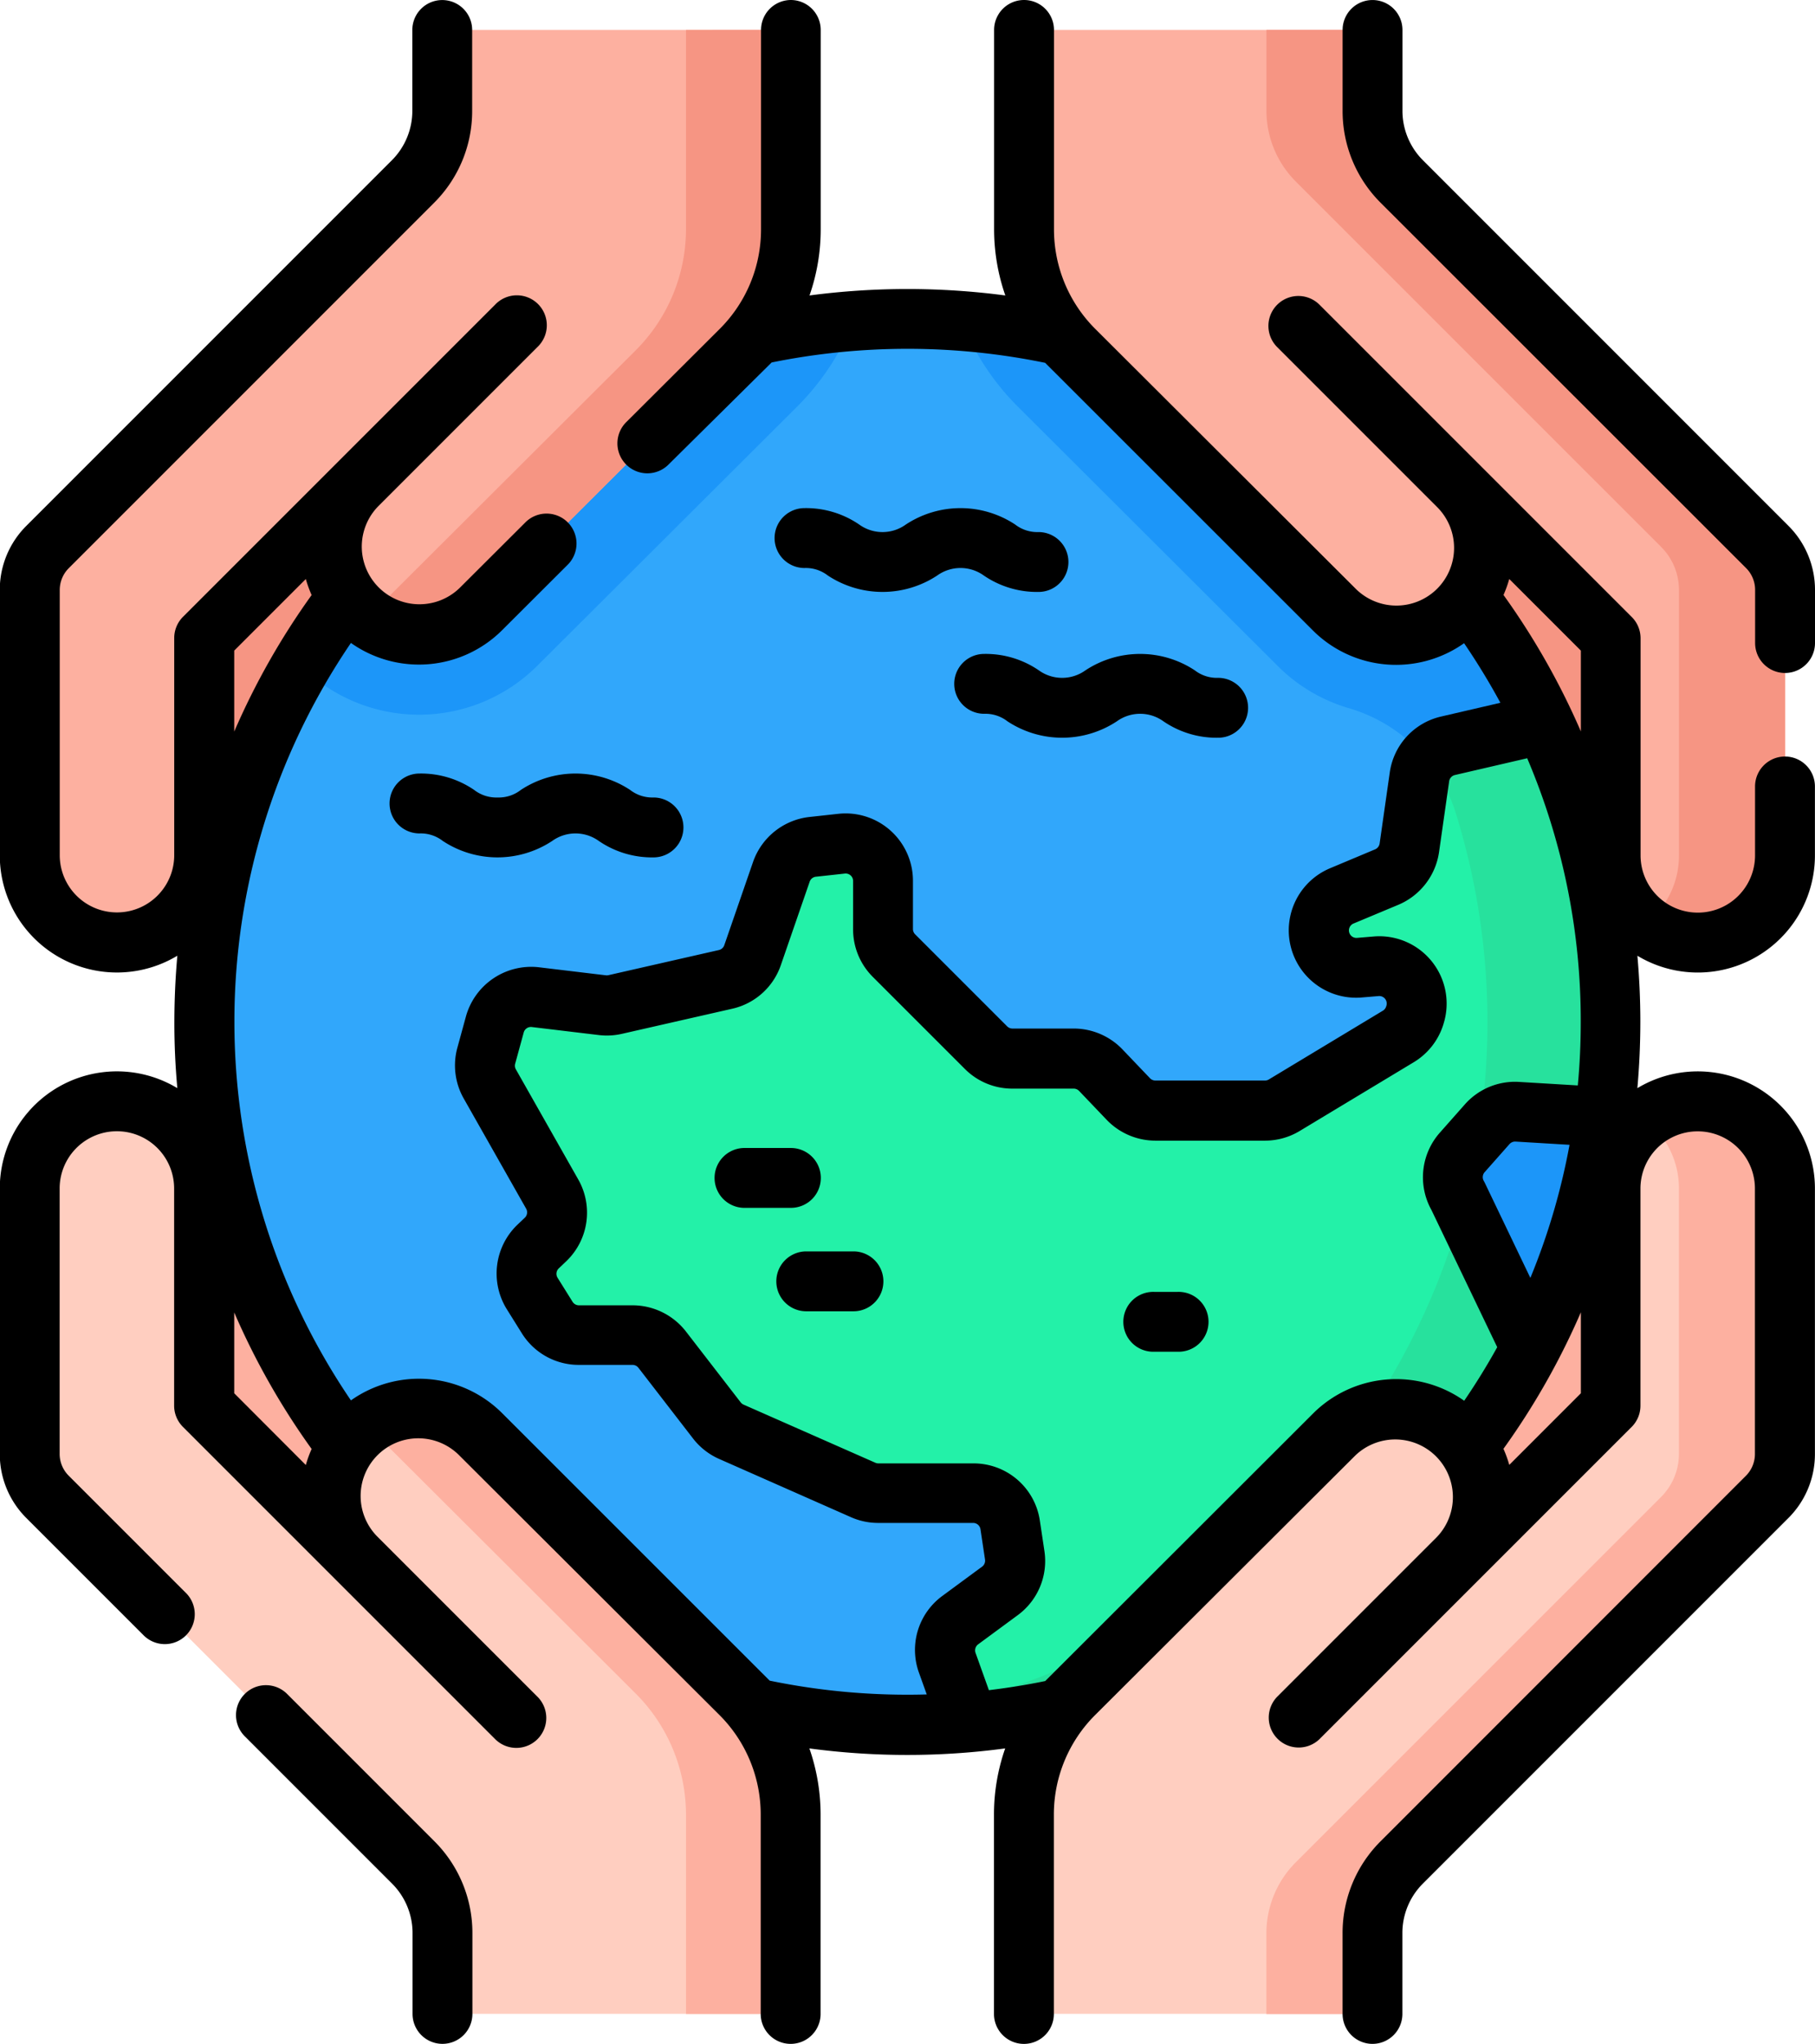 <svg xmlns="http://www.w3.org/2000/svg" width="76.381" height="86" viewBox="0 0 76.381 86">
  <g id="Grupo_94435" data-name="Grupo 94435" transform="translate(-217.813 -213)">
    <g id="Grupo_94567" data-name="Grupo 94567">
      <g id="Grupo_94566" data-name="Grupo 94566">
        <g id="Grupo_94565" data-name="Grupo 94565">
          <g id="Grupo_94564" data-name="Grupo 94564">
            <path id="Trazado_151301" data-name="Trazado 151301" d="M278.589,244.483v-9.116l-1.413-1.412,2.5-2.5,6.247,6.247v6.785a3.669,3.669,0,1,1-7.338,0Z" fill="#f69583"/>
          </g>
        </g>
      </g>
    </g>
    <g id="Grupo_94571" data-name="Grupo 94571">
      <g id="Grupo_94570" data-name="Grupo 94570">
        <g id="Grupo_94569" data-name="Grupo 94569">
          <g id="Grupo_94568" data-name="Grupo 94568">
            <path id="Trazado_151302" data-name="Trazado 151302" d="M233.417,244.483v-9.116l1.412-1.412-2.5-2.5-6.247,6.247v6.785a3.67,3.67,0,0,0,7.339,0Z" fill="#f69583"/>
          </g>
        </g>
      </g>
    </g>
    <g id="Grupo_94575" data-name="Grupo 94575">
      <g id="Grupo_94574" data-name="Grupo 94574">
        <g id="Grupo_94573" data-name="Grupo 94573">
          <g id="Grupo_94572" data-name="Grupo 94572">
            <path id="Trazado_151303" data-name="Trazado 151303" d="M233.417,267.517v9.116l1.412,1.412-2.5,2.5-6.247-6.247v-6.785a3.67,3.67,0,0,1,7.339,0Z" fill="#fdb0a0"/>
          </g>
        </g>
      </g>
    </g>
    <g id="Grupo_94579" data-name="Grupo 94579">
      <g id="Grupo_94578" data-name="Grupo 94578">
        <g id="Grupo_94577" data-name="Grupo 94577">
          <g id="Grupo_94576" data-name="Grupo 94576">
            <path id="Trazado_151304" data-name="Trazado 151304" d="M278.589,267.517v9.116l-1.413,1.412,2.5,2.5,6.247-6.247v-6.785a3.669,3.669,0,1,0-7.338,0Z" fill="#fdb0a0"/>
          </g>
        </g>
      </g>
    </g>
    <circle id="Elipse_5049" data-name="Elipse 5049" cx="29.584" cy="29.584" r="29.584" transform="translate(226.419 226.416)" fill="#31a7fb"/>
    <path id="Trazado_151305" data-name="Trazado 151305" d="M253.729,226.5a10.564,10.564,0,0,1-2.372,3.611l-10.931,10.9a7.042,7.042,0,0,1-9.944.012A29.579,29.579,0,0,1,253.729,226.5Z" fill="#1c96f9"/>
    <path id="Trazado_151306" data-name="Trazado 151306" d="M281.521,241.032l0,0A29.584,29.584,0,0,0,258.279,226.5a10.528,10.528,0,0,0,2.374,3.615l10.924,10.9a7.017,7.017,0,0,0,2.929,1.762l.02.006a6.686,6.686,0,0,1,4.554,4.435,29.6,29.6,0,0,1-25.665,38.255c.851.076,1.716.112,2.588.112a29.583,29.583,0,0,0,25.518-44.552Z" fill="#1c96f9"/>
    <path id="Trazado_151307" data-name="Trazado 151307" d="M280.388,260.3l-1.046,1.182a1.573,1.573,0,0,0-.181,1.835l3.064,6.391a29.6,29.6,0,0,1-23.654,15.761l-.9-2.5a1.574,1.574,0,0,1,.549-1.8l1.667-1.228a1.574,1.574,0,0,0,.623-1.5l-.192-1.272a1.574,1.574,0,0,0-1.556-1.34h-3.994a1.568,1.568,0,0,1-.636-.134l-5.545-2.449a1.575,1.575,0,0,1-.61-.477l-2.3-2.978a1.577,1.577,0,0,0-1.246-.612h-2.26a1.574,1.574,0,0,1-1.335-.74l-.632-1.011a1.575,1.575,0,0,1,.252-1.976l.3-.29a1.576,1.576,0,0,0,.286-1.918l-2.625-4.631a1.577,1.577,0,0,1-.149-1.191l.36-1.315a1.574,1.574,0,0,1,1.706-1.147l2.819.338a1.589,1.589,0,0,0,.537-.028l4.645-1.057a1.575,1.575,0,0,0,1.139-1.021l1.211-3.507a1.576,1.576,0,0,1,1.317-1.051l1.217-.134a1.575,1.575,0,0,1,1.746,1.565V252.1a1.575,1.575,0,0,0,.461,1.113l3.872,3.872a1.573,1.573,0,0,0,1.113.461H263a1.576,1.576,0,0,1,1.139.487l1.156,1.211a1.573,1.573,0,0,0,1.138.487h4.613a1.571,1.571,0,0,0,.813-.226l4.8-2.893a1.577,1.577,0,0,0,.69-.879l.012-.038a1.575,1.575,0,0,0-1.634-2.039l-.713.06a1.574,1.574,0,0,1-.74-3.021l1.895-.794a1.573,1.573,0,0,0,.95-1.229l.427-2.984a1.573,1.573,0,0,1,1.2-1.311l4.051-.941A29.7,29.7,0,0,1,285.319,260l-3.657-.22a1.573,1.573,0,0,0-1.274.528Z" fill="#23f1a8"/>
    <path id="Trazado_151308" data-name="Trazado 151308" d="M279.378,263.772l2.847,5.941a29.6,29.6,0,0,1-23.654,15.761l-.3-.835a29.643,29.643,0,0,0,21.106-20.867Z" fill="#27e19d"/>
    <path id="Trazado_151309" data-name="Trazado 151309" d="M285.588,256a29.6,29.6,0,0,1-.269,4l-3.657-.22a1.569,1.569,0,0,0-1.273.529l-.351.4a29.876,29.876,0,0,0,.371-4.7,29.525,29.525,0,0,0-1.328-8.783,6.6,6.6,0,0,0-1.23-2.264,1.566,1.566,0,0,1,.894-.577l4.051-.94A29.473,29.473,0,0,1,285.588,256Z" fill="#27e19d"/>
    <g id="Grupo_94590" data-name="Grupo 94590">
      <g id="Grupo_94584" data-name="Grupo 94584">
        <g id="Grupo_94581" data-name="Grupo 94581">
          <g id="Grupo_94580" data-name="Grupo 94580">
            <path id="Trazado_151310" data-name="Trazado 151310" d="M288.613,259.4a3.668,3.668,0,0,0-3.017,3.61v9.138l-6.43,6.429a3.687,3.687,0,0,0-5.214-5.214l-10.927,10.9a7.212,7.212,0,0,0-2.114,5.1v8.373h14.661v-3.394a4.22,4.22,0,0,1,1.236-2.985l15.374-15.374a2.563,2.563,0,0,0,.752-1.815V263.008a3.669,3.669,0,0,0-4.321-3.61Z" fill="#ffcec0"/>
            <path id="Trazado_151311" data-name="Trazado 151311" d="M292.934,263.008v11.163a2.566,2.566,0,0,1-.752,1.816l-15.374,15.374a4.214,4.214,0,0,0-1.235,2.983l0,3.4h-4.466v-3.4a4.219,4.219,0,0,1,1.236-2.983l15.375-15.374a2.572,2.572,0,0,0,.75-1.816V263.008a3.648,3.648,0,0,0-1.436-2.91,3.67,3.67,0,0,1,5.9,2.91Z" fill="#fdb0a0"/>
          </g>
        </g>
        <g id="Grupo_94583" data-name="Grupo 94583">
          <g id="Grupo_94582" data-name="Grupo 94582">
            <path id="Trazado_151312" data-name="Trazado 151312" d="M223.393,259.4a3.668,3.668,0,0,1,3.017,3.61v9.138l6.43,6.429a3.687,3.687,0,0,1,5.213-5.214l10.928,10.9a7.212,7.212,0,0,1,2.114,5.1v8.373H236.435l0-3.394a4.223,4.223,0,0,0-1.235-2.985l-15.374-15.374a2.563,2.563,0,0,1-.752-1.815V263.008a3.669,3.669,0,0,1,4.321-3.61Z" fill="#ffcec0"/>
            <path id="Trazado_151313" data-name="Trazado 151313" d="M251.1,297.74v-8.373a7.2,7.2,0,0,0-2.113-5.105l-10.928-10.9a3.687,3.687,0,0,0-4.818-.342,3.753,3.753,0,0,1,.4.343l10.928,10.9a7.214,7.214,0,0,1,2.113,5.106v8.372Z" fill="#fdb0a0"/>
          </g>
        </g>
      </g>
      <g id="Grupo_94589" data-name="Grupo 94589">
        <g id="Grupo_94586" data-name="Grupo 94586">
          <g id="Grupo_94585" data-name="Grupo 94585">
            <path id="Trazado_151314" data-name="Trazado 151314" d="M223.393,252.6a3.668,3.668,0,0,0,3.017-3.61v-9.138l6.43-6.429a3.686,3.686,0,0,0,5.213,5.213l10.928-10.9a7.214,7.214,0,0,0,2.114-5.1V214.26H236.435l0,3.394a4.223,4.223,0,0,1-1.235,2.985l-15.374,15.374a2.563,2.563,0,0,0-.752,1.815v11.163a3.669,3.669,0,0,0,4.321,3.61Z" fill="#fdb0a0"/>
            <path id="Trazado_151315" data-name="Trazado 151315" d="M251.1,214.259v8.373a7.207,7.207,0,0,1-2.113,5.106l-10.928,10.9a3.687,3.687,0,0,1-4.818.342,3.757,3.757,0,0,0,.4-.343l10.928-10.9a7.216,7.216,0,0,0,2.113-5.106V214.26Z" fill="#f69583"/>
          </g>
        </g>
        <g id="Grupo_94588" data-name="Grupo 94588">
          <g id="Grupo_94587" data-name="Grupo 94587">
            <path id="Trazado_151316" data-name="Trazado 151316" d="M288.613,252.6a3.668,3.668,0,0,1-3.017-3.61v-9.138l-6.43-6.429a3.686,3.686,0,0,1-5.214,5.213l-10.927-10.9a7.214,7.214,0,0,1-2.114-5.1V214.26h14.661v3.394a4.219,4.219,0,0,0,1.236,2.985l15.374,15.374a2.563,2.563,0,0,1,.752,1.815v11.163a3.669,3.669,0,0,1-4.321,3.61Z" fill="#fdb0a0"/>
            <path id="Trazado_151317" data-name="Trazado 151317" d="M292.934,237.829v11.163a3.669,3.669,0,0,1-5.9,2.909,3.645,3.645,0,0,0,1.436-2.909V237.829a2.572,2.572,0,0,0-.75-1.816l-15.375-15.374a4.221,4.221,0,0,1-1.236-2.983v-3.4h4.466l0,3.4a4.216,4.216,0,0,0,1.235,2.983l15.374,15.374a2.566,2.566,0,0,1,.752,1.816Z" fill="#f69583"/>
          </g>
        </g>
      </g>
    </g>
    <g id="Grupo_94591" data-name="Grupo 94591">
      <path id="Trazado_151318" data-name="Trazado 151318" d="M236.088,290.469l-6.192-6.193a1.26,1.26,0,0,0-1.782,1.782l6.193,6.193a2.941,2.941,0,0,1,.867,2.094v3.394a1.26,1.26,0,0,0,1.26,1.26h0a1.26,1.26,0,0,0,1.259-1.261v-3.393A5.444,5.444,0,0,0,236.088,290.469Z"/>
      <path id="Trazado_151319" data-name="Trazado 151319" d="M261.8,228.27l11.265,11.259a4.954,4.954,0,0,0,6.361.535,28.579,28.579,0,0,1,1.528,2.507l-2.491.578a2.817,2.817,0,0,0-2.165,2.36l-.426,2.984a.318.318,0,0,1-.19.245l-1.895.795a2.834,2.834,0,0,0,1.331,5.438l.713-.06a.315.315,0,0,1,.328.4l-.013.041a.316.316,0,0,1-.138.175l-4.8,2.894a.319.319,0,0,1-.162.045h-4.613a.319.319,0,0,1-.227-.1l-1.156-1.211a2.844,2.844,0,0,0-2.05-.877H260.42a.313.313,0,0,1-.223-.093l-3.871-3.871a.313.313,0,0,1-.093-.223v-2.031a2.834,2.834,0,0,0-3.142-2.817l-1.218.133a2.845,2.845,0,0,0-2.369,1.892l-1.212,3.507a.314.314,0,0,1-.227.2l-4.645,1.057a.328.328,0,0,1-.108.006l-2.819-.338a2.85,2.85,0,0,0-3.071,2.066l-.36,1.314a2.819,2.819,0,0,0,.268,2.145l2.624,4.631a.314.314,0,0,1-.056.383l-.306.29a2.844,2.844,0,0,0-.452,3.557l.632,1.012a2.818,2.818,0,0,0,2.4,1.332h2.259a.318.318,0,0,1,.249.122l2.3,2.978a2.828,2.828,0,0,0,1.1.859l5.546,2.45a2.821,2.821,0,0,0,1.145.241h3.993a.313.313,0,0,1,.311.268l.191,1.272a.313.313,0,0,1-.124.3l-1.667,1.228a2.817,2.817,0,0,0-.988,3.237l.326.911a28.675,28.675,0,0,1-6.609-.579l-11.262-11.258a4.954,4.954,0,0,0-6.361-.535,28.343,28.343,0,0,1,0-31.871,4.955,4.955,0,0,0,6.36-.534l2.744-2.738a1.26,1.26,0,1,0-1.78-1.783l-2.745,2.738a2.427,2.427,0,0,1-3.435-3.429l0,0h0l6.711-6.711a1.26,1.26,0,1,0-1.781-1.782l-13.141,13.14a1.261,1.261,0,0,0-.369.891v9.138a2.409,2.409,0,1,1-4.818,0V237.829a1.3,1.3,0,0,1,.382-.924l15.374-15.374a5.444,5.444,0,0,0,1.6-3.875v-3.394a1.259,1.259,0,0,0-1.259-1.26h0a1.259,1.259,0,0,0-1.259,1.259l0,3.394a2.94,2.94,0,0,1-.866,2.094l-15.374,15.374a3.8,3.8,0,0,0-1.121,2.706v11.163a4.93,4.93,0,0,0,7.472,4.222q-.123,1.381-.125,2.786t.125,2.786a4.929,4.929,0,0,0-7.472,4.222v11.164a3.8,3.8,0,0,0,1.121,2.705l4.914,4.914a1.26,1.26,0,1,0,1.782-1.781l-4.915-4.915a1.3,1.3,0,0,1-.383-.924V263.008a2.409,2.409,0,0,1,4.818,0v9.138a1.261,1.261,0,0,0,.369.891l13.141,13.14a1.26,1.26,0,1,0,1.782-1.782s-6.581-6.58-6.711-6.711a2.427,2.427,0,1,1,3.433-3.431l10.926,10.9a5.917,5.917,0,0,1,1.745,4.215v8.372a1.26,1.26,0,1,0,2.52,0v-8.372a8.5,8.5,0,0,0-.471-2.8,31.049,31.049,0,0,0,8.239,0,8.451,8.451,0,0,0-.471,2.8l0,8.373a1.26,1.26,0,0,0,1.26,1.26h0a1.26,1.26,0,0,0,1.26-1.26v-8.373a5.912,5.912,0,0,1,1.744-4.212l10.928-10.9a2.427,2.427,0,0,1,3.432,3.432l-6.711,6.711a1.26,1.26,0,0,0,1.782,1.781l13.141-13.14a1.261,1.261,0,0,0,.369-.891v-9.137a2.409,2.409,0,1,1,4.818,0v11.163a1.3,1.3,0,0,1-.382.924L275.918,290.47a5.443,5.443,0,0,0-1.605,3.874v3.394A1.26,1.26,0,0,0,275.571,299h0a1.26,1.26,0,0,0,1.259-1.26l0-3.394a2.937,2.937,0,0,1,.866-2.094l15.374-15.374a3.8,3.8,0,0,0,1.121-2.705V263.009a4.93,4.93,0,0,0-7.472-4.223q.123-1.382.125-2.786c0-.935-.043-1.864-.124-2.785a4.929,4.929,0,0,0,7.471-4.223v-2.9a1.26,1.26,0,0,0-2.52,0v2.9a2.409,2.409,0,1,1-4.818,0v-9.138a1.263,1.263,0,0,0-.369-.891l-13.141-13.14a1.26,1.26,0,0,0-1.782,1.782l6.711,6.711a2.427,2.427,0,1,1-3.433,3.431l-10.926-10.9a5.913,5.913,0,0,1-1.745-4.214V214.26a1.26,1.26,0,0,0-2.52,0v8.372a8.479,8.479,0,0,0,.472,2.8,31.482,31.482,0,0,0-8.24,0,8.453,8.453,0,0,0,.471-2.8l0-8.373A1.26,1.26,0,0,0,251.1,213h0a1.26,1.26,0,0,0-1.26,1.26v8.373a5.912,5.912,0,0,1-1.744,4.212l-3.911,3.9a1.26,1.26,0,1,0,1.779,1.784l4.321-4.277a28.743,28.743,0,0,1,11.517.016ZM227.67,240.376l3.013-3.013a5.043,5.043,0,0,0,.244.675,30.785,30.785,0,0,0-3.257,5.744Zm0,31.248v-3.4a30.762,30.762,0,0,0,3.257,5.744,4.992,4.992,0,0,0-.244.675ZM261.8,283.733c-.776.16-1.58.289-2.371.384l-.562-1.569a.319.319,0,0,1,.11-.36l1.667-1.228a2.825,2.825,0,0,0,1.121-2.7l-.191-1.272a2.817,2.817,0,0,0-2.8-2.413h-3.994a.324.324,0,0,1-.127-.026L249.1,272.1a.332.332,0,0,1-.122-.1l-2.3-2.977a2.85,2.85,0,0,0-2.242-1.1h-2.26a.314.314,0,0,1-.267-.147l-.632-1.012a.316.316,0,0,1,.05-.394l.306-.291a2.828,2.828,0,0,0,.514-3.452l-2.624-4.631a.315.315,0,0,1-.03-.238l.36-1.315a.315.315,0,0,1,.34-.229l2.819.338a2.832,2.832,0,0,0,.967-.05l4.645-1.057a2.817,2.817,0,0,0,2.05-1.838l1.212-3.507a.313.313,0,0,1,.262-.21l1.218-.133a.313.313,0,0,1,.348.312V252.1a2.82,2.82,0,0,0,.83,2.005l3.872,3.871a2.814,2.814,0,0,0,2,.83H263a.319.319,0,0,1,.228.1l1.156,1.211a2.845,2.845,0,0,0,2.05.878h4.612a2.826,2.826,0,0,0,1.464-.408l4.8-2.893a2.835,2.835,0,0,0,1.241-1.58l.012-.04a2.834,2.834,0,0,0-2.94-3.67l-.713.06a.315.315,0,0,1-.148-.6l1.9-.794a2.849,2.849,0,0,0,1.71-2.213l.426-2.984a.318.318,0,0,1,.24-.262l3.044-.706a28.173,28.173,0,0,1,2.254,11.1q0,1.344-.124,2.667l-2.466-.148a2.815,2.815,0,0,0-2.292.951l-1.046,1.182a2.831,2.831,0,0,0-.356,3.254l2.769,5.774q-.639,1.154-1.39,2.255a4.952,4.952,0,0,0-6.359.534Zm20.416-16.962-1.914-3.993c-.015-.031-.031-.06-.047-.089a.314.314,0,0,1,.036-.367l1.046-1.182a.321.321,0,0,1,.254-.106l2.273.136a27.932,27.932,0,0,1-1.648,5.6Zm2.125,4.853-3.013,3.014a4.878,4.878,0,0,0-.245-.676,30.744,30.744,0,0,0,3.258-5.745Zm-3.257-33.587a4.857,4.857,0,0,0,.243-.675l3.014,3.014v3.4a30.866,30.866,0,0,0-3.257-5.743Z"/>
      <path id="Trazado_151320" data-name="Trazado 151320" d="M293.073,235.123,277.7,219.749a2.942,2.942,0,0,1-.867-2.094v-3.394a1.26,1.26,0,0,0-1.26-1.26h0a1.259,1.259,0,0,0-1.259,1.26v3.394a5.445,5.445,0,0,0,1.6,3.876L291.291,236.9a1.3,1.3,0,0,1,.383.924v2.233a1.26,1.26,0,1,0,2.52,0v-2.233A3.8,3.8,0,0,0,293.073,235.123Z"/>
      <path id="Trazado_151321" data-name="Trazado 151321" d="M267.376,267.358h-.994a1.26,1.26,0,1,0,0,2.519h.994a1.26,1.26,0,1,0,0-2.519Z"/>
      <path id="Trazado_151322" data-name="Trazado 151322" d="M252.356,262.564a1.26,1.26,0,0,0-1.26-1.26h-1.987a1.26,1.26,0,0,0,0,2.519H251.1A1.259,1.259,0,0,0,252.356,262.564Z"/>
      <path id="Trazado_151323" data-name="Trazado 151323" d="M253.729,265.655h-1.986a1.26,1.26,0,1,0,0,2.52h1.986a1.26,1.26,0,1,0,0-2.52Z"/>
      <path id="Trazado_151324" data-name="Trazado 151324" d="M261.517,235.388a1.521,1.521,0,0,1-.983-.318,4.18,4.18,0,0,0-4.6,0,1.675,1.675,0,0,1-1.964,0,3.962,3.962,0,0,0-2.3-.69,1.26,1.26,0,0,0,0,2.52,1.515,1.515,0,0,1,.982.317,4.182,4.182,0,0,0,4.6,0,1.679,1.679,0,0,1,1.964,0,3.965,3.965,0,0,0,2.3.69,1.259,1.259,0,1,0,0-2.519Z"/>
      <path id="Trazado_151325" data-name="Trazado 151325" d="M259.23,240.515a1.259,1.259,0,0,0,0,2.519,1.516,1.516,0,0,1,.982.318,4.182,4.182,0,0,0,4.6,0,1.675,1.675,0,0,1,1.964,0,3.965,3.965,0,0,0,2.3.69,1.26,1.26,0,0,0,0-2.52,1.52,1.52,0,0,1-.983-.317,4.18,4.18,0,0,0-4.6,0,1.679,1.679,0,0,1-1.964,0,3.962,3.962,0,0,0-2.3-.69Z"/>
      <path id="Trazado_151326" data-name="Trazado 151326" d="M238.749,246.556a1.516,1.516,0,0,1-.982-.318,3.962,3.962,0,0,0-2.3-.69,1.26,1.26,0,0,0,0,2.52,1.511,1.511,0,0,1,.982.318,4.18,4.18,0,0,0,4.6,0,1.677,1.677,0,0,1,1.965,0,3.962,3.962,0,0,0,2.3.69,1.26,1.26,0,0,0,0-2.52,1.521,1.521,0,0,1-.983-.318,4.18,4.18,0,0,0-4.6,0A1.511,1.511,0,0,1,238.749,246.556Z"/>
    </g>
  </g>
</svg>

